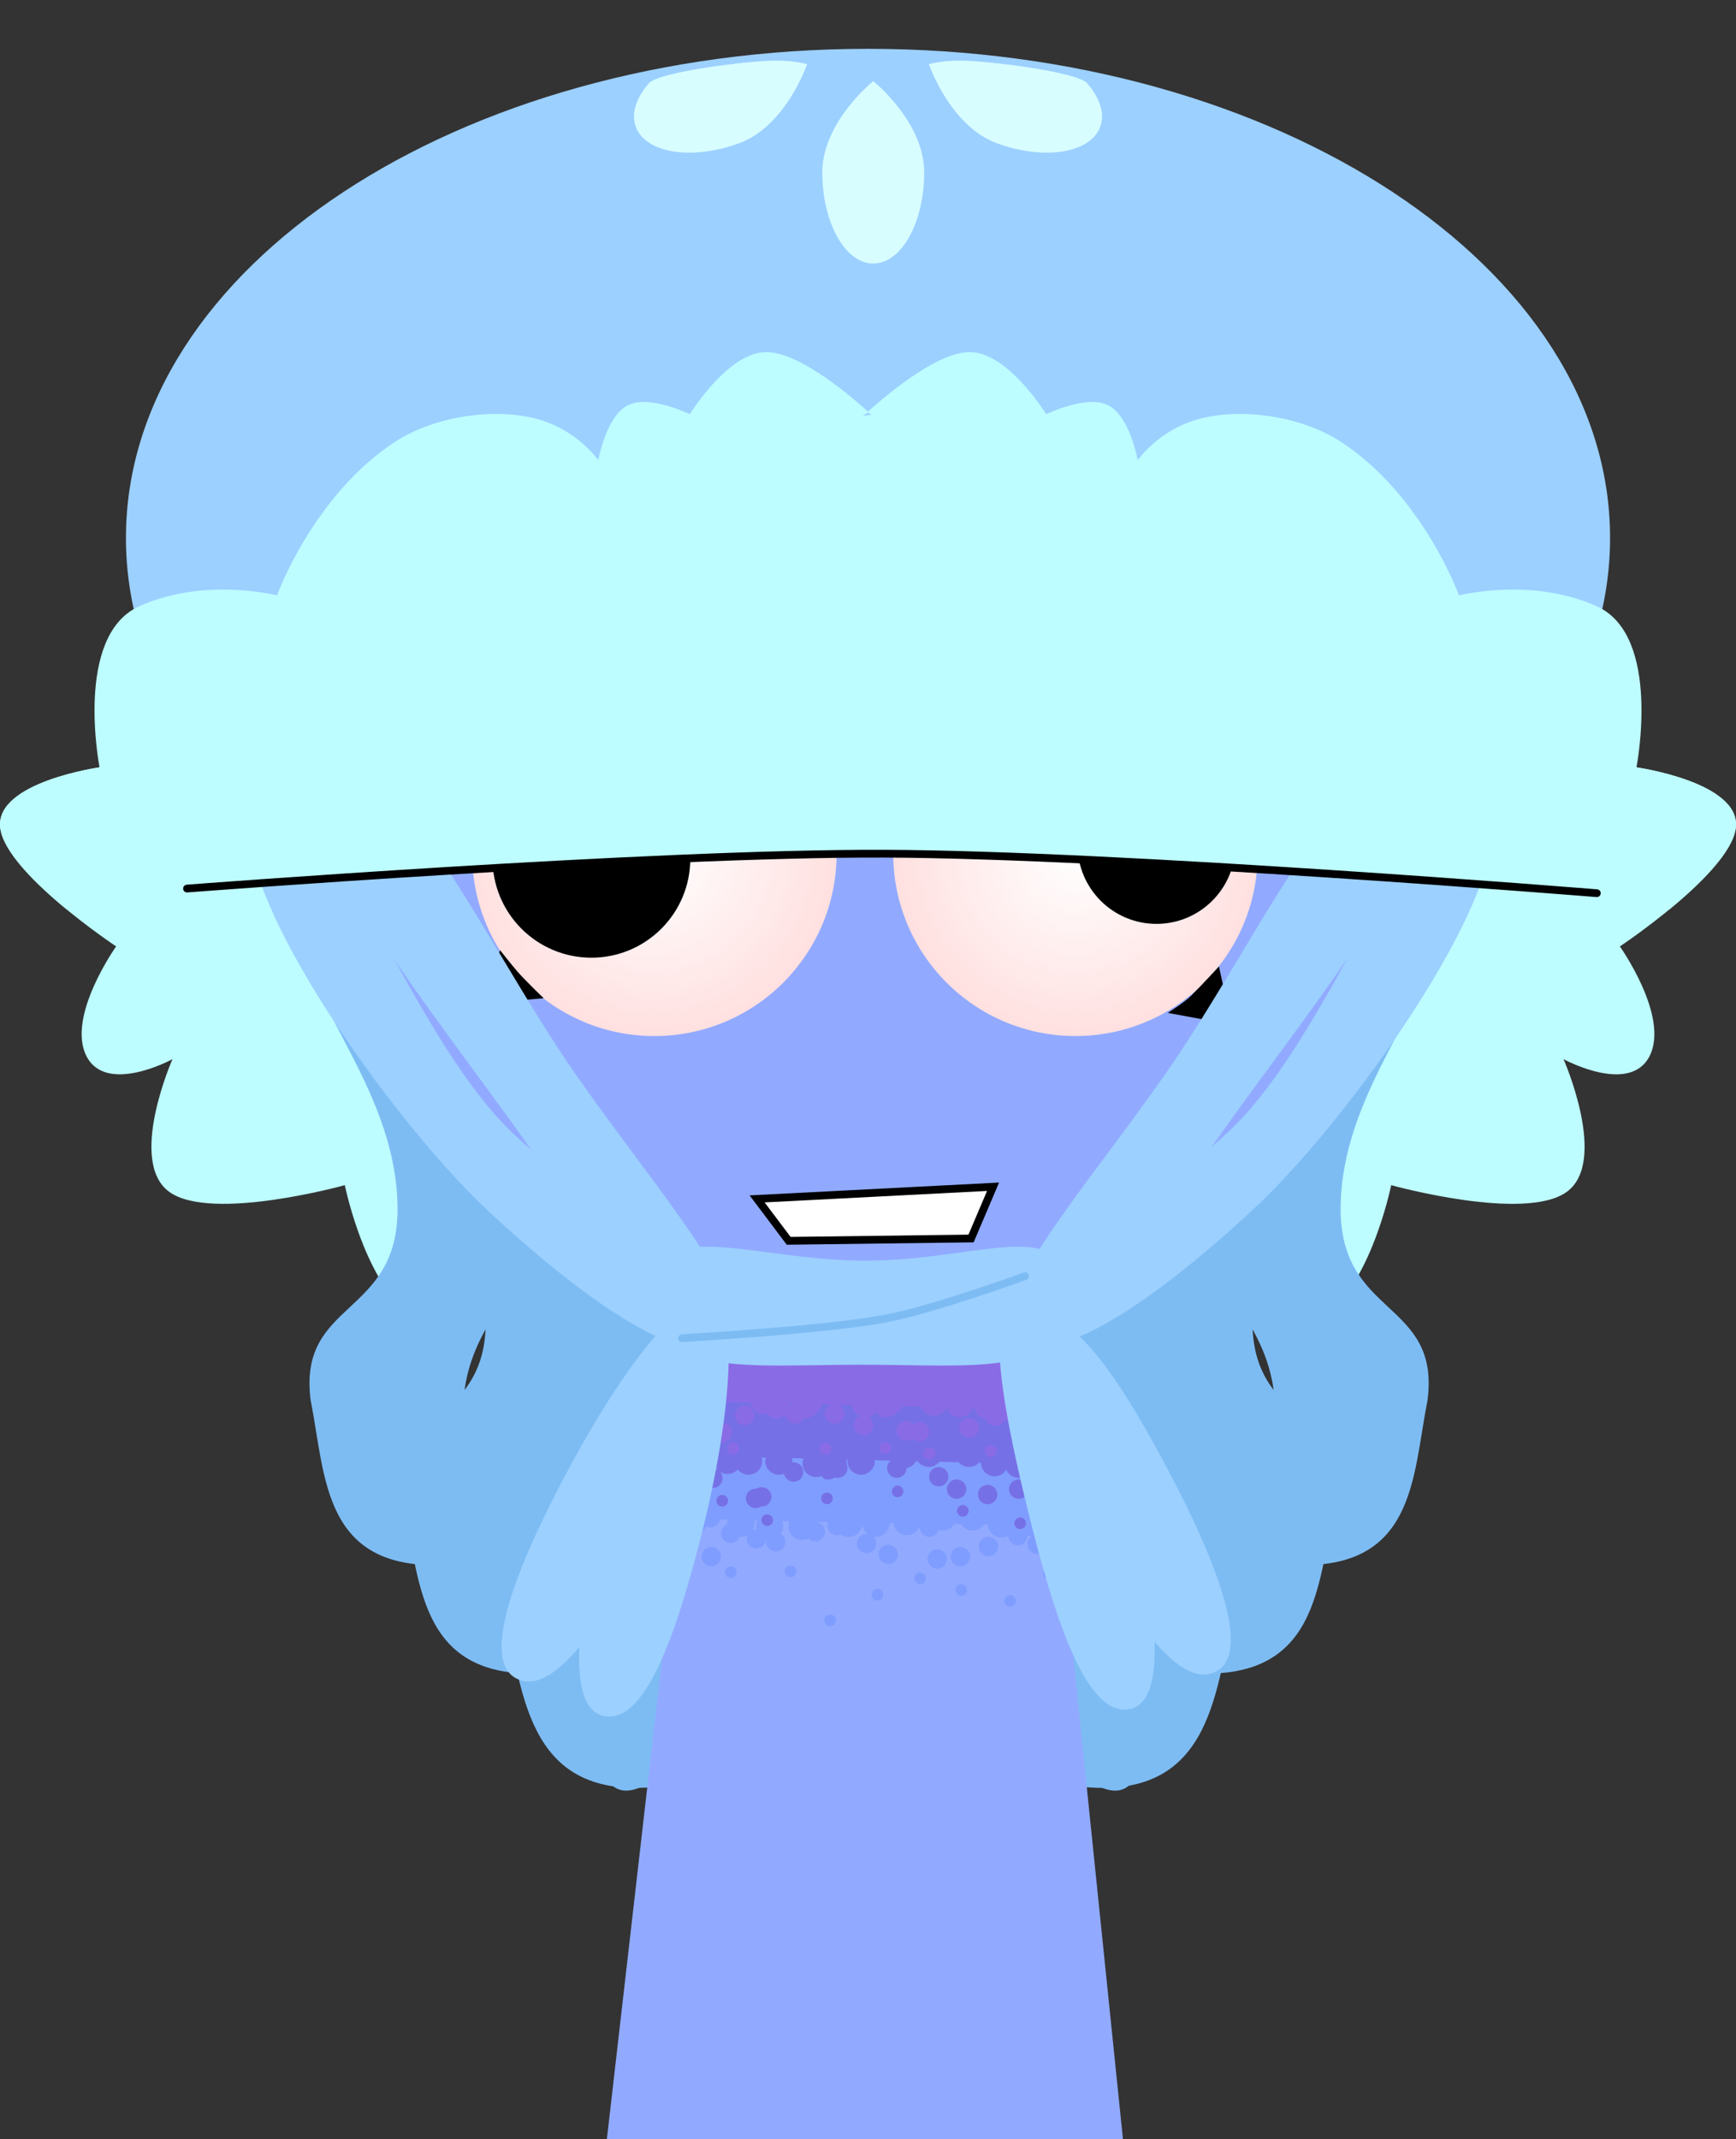 <svg version="1.1" xmlns="http://www.w3.org/2000/svg" xmlns:xlink="http://www.w3.org/1999/xlink" width="223.693" height="275.518" viewBox="0,0,223.693,275.518"><rect x="0" y="0" width="223.693" height="275.518" fill="#333333" stroke="none"/><defs><radialGradient cx="292.473" cy="153.515" r="23.481" gradientUnits="userSpaceOnUse" id="color-1"><stop offset="0" stop-color="#ffffff"/><stop offset="1" stop-color="#ffe0e0"/></radialGradient><radialGradient cx="346.731" cy="153.515" r="23.481" gradientUnits="userSpaceOnUse" id="color-2"><stop offset="0" stop-color="#ffffff"/><stop offset="1" stop-color="#ffe0e0"/></radialGradient></defs><g transform="translate(-208.153,-43.554)"><g stroke-miterlimit="10"><path d="M214.524,311.279v-267.725h213.182v267.725z" fill="none" stroke="none" stroke-width="0" stroke-linecap="butt"/><g stroke-width="0" stroke-linecap="butt"><path d="M415.619,112.84c0,34.793 -42.81,62.998 -95.619,62.998c-52.809,0 -95.619,-28.205 -95.619,-62.998c0,-34.793 42.81,-62.998 95.619,-62.998c52.809,0 95.619,28.205 95.619,62.998z" fill="#9cd0ff" stroke="#000000"/><path d="M327.242,65.749c0,6.488 -2.939,11.747 -6.565,11.747c-3.626,0 -6.565,-5.259 -6.565,-11.747c0,-6.488 6.565,-11.747 6.565,-11.747c0,0 6.565,5.259 6.565,11.747z" fill="#d8fdff" stroke="none"/><path d="M303.362,62.017c-6.095,2.224 -12.043,1.266 -13.286,-2.14c-0.633,-1.734 0.076,-3.768 1.729,-5.641c1.02,-1.156 9.528,-2.511 15.19,-2.84c3.184,-0.185 5.153,0.427 5.153,0.427c0,0 -2.691,7.97 -8.785,10.194z" fill="#d8fdff" stroke="none"/><path d="M327.853,51.823c0,0 1.969,-0.612 5.153,-0.427c5.661,0.329 14.17,1.685 15.19,2.84c1.653,1.873 2.362,3.907 1.729,5.641c-1.243,3.406 -7.191,4.364 -13.286,2.14c-6.095,-2.224 -8.785,-10.194 -8.785,-10.194z" fill="#d8fdff" stroke="none"/></g><g stroke="#000000" stroke-width="0" stroke-linecap="round"><path d="M319.931,103.094l34.595,3.417c0,0 21.543,-3.911 32.032,2.99c10.489,6.901 6.834,12.813 6.834,12.813c0,0 8.667,-1.253 17.084,2.563c8.417,3.816 8.542,17.511 8.542,17.511c0,0 13.351,1.881 12.813,7.688c-0.538,5.807 -14.948,15.375 -14.948,15.375c0,0 6.394,8.995 3.844,14.094c-2.55,5.099 -11.105,0.427 -11.105,0.427c0,0 5.812,13.149 0.427,17.084c-5.385,3.935 -22.636,-0.854 -22.636,-0.854c0,0 -2.921,14.579 -10.25,17.938c-7.33,3.359 -20.501,-3.844 -20.501,-3.844c0,0 -1.687,6.806 -5.125,7.261c-3.439,0.454 -17.511,-4.271 -17.511,-4.271l-16.23,2.99" fill="#bdfcff"/><path d="M322.204,216.275l-16.23,-2.99c0,0 -14.072,4.725 -17.511,4.271c-3.439,-0.454 -5.125,-7.261 -5.125,-7.261c0,0 -13.171,7.203 -20.501,3.844c-7.33,-3.359 -10.25,-17.938 -10.25,-17.938c0,0 -17.251,4.789 -22.636,0.854c-5.385,-3.935 0.427,-17.084 0.427,-17.084c0,0 -8.555,4.672 -11.105,-0.427c-2.55,-5.099 3.844,-14.094 3.844,-14.094c0,0 -14.411,-9.569 -14.948,-15.375c-0.538,-5.807 12.813,-7.688 12.813,-7.688c0,0 0.125,-13.695 8.542,-17.511c8.417,-3.816 17.084,-2.563 17.084,-2.563c0,0 -3.655,-5.912 6.834,-12.813c10.489,-6.901 32.032,-2.99 32.032,-2.99l34.595,-3.417" fill="#bdfcff"/><g><g><path d="M307.189,170.102c4.785,-12.663 13.004,-33.815 18.088,-27.418c5.084,6.396 -10.935,24.578 -8.44,39.557c2.495,14.979 16.438,10.961 18.312,19.721c1.874,8.76 -5.605,20.976 -6.947,33.406c-1.341,12.43 7.685,17.336 -0.579,27.393c-16.542,20.129 -16.74,6.245 -19.28,-2.015c-2.488,-11.964 10.768,-24.366 9.747,-39.42c-1.021,-15.054 -12.228,-14.356 -13.985,-22.608c-1.756,-8.253 -1.701,-15.952 3.084,-28.615z" fill="#9cd0ff"/><path d="M296.98,180.63c4.983,-12.037 13.527,-32.165 18.277,-26.822c4.75,5.343 -11.269,23.524 -9.263,36.961c2.006,13.437 15.625,8.396 17.2,16.214c1.575,7.817 -6.007,19.711 -7.647,31.196c-1.641,11.485 6.97,15.08 -1.313,25.078c-16.579,20.012 -16.389,7.349 -18.623,0.055c-2.082,-10.683 11.102,-23.315 10.526,-36.965c-0.576,-13.65 -11.453,-11.911 -12.928,-19.276c-1.475,-7.365 -1.21,-14.404 3.773,-26.441z" fill="#9cd0ff"/><path d="M287.12,177.844c5.152,-12.229 13.971,-32.669 18.437,-27.005c4.466,5.665 -11.552,23.847 -9.962,37.755c1.59,13.908 14.934,9.181 16.255,17.287c1.321,8.106 -6.348,20.098 -8.243,31.872c-1.895,11.774 6.362,15.77 -1.937,25.786c-16.61,20.048 -16.092,7.011 -18.066,-0.578c-1.737,-11.075 11.385,-23.636 11.187,-37.716c-0.198,-14.079 -10.794,-12.658 -12.03,-20.295c-1.236,-7.637 -0.793,-14.877 4.359,-27.106z" fill="#7dbcf3"/></g><g fill="#7dbcf3"><path d="M271.777,157.888c4.785,-7.232 13.004,-19.053 18.088,-6.886c5.084,12.167 -10.935,12.166 -8.44,29.976c2.495,17.81 16.438,29.621 18.312,40.508c1.874,10.887 -5.605,14.613 -6.947,25.52c-0.128,1.043 -0.162,2.124 -0.125,3.228c0.351,10.444 7.02,22.897 -0.455,23.508c-16.542,1.352 -16.74,-12.757 -19.28,-23.9c-2.488,-14.788 10.768,-12.143 9.747,-28.356c-1.021,-16.213 -12.228,-28.236 -13.985,-38.483c-1.756,-10.246 -1.701,-17.883 3.084,-25.115z"/><path d="M261.568,156.826c4.983,-6.38 13.527,-16.81 18.277,-6.075c4.75,10.734 -11.269,10.733 -9.263,26.446c2.006,15.713 15.625,26.133 17.2,35.738c1.575,9.605 -6.007,12.892 -7.647,22.515c-1.641,9.623 6.97,22.991 -1.313,23.587c-16.579,1.193 -16.389,-11.255 -18.623,-21.085c-2.082,-13.047 11.102,-10.713 10.526,-25.017c-0.576,-14.304 -11.453,-24.912 -12.928,-33.951c-1.475,-9.04 -1.21,-15.777 3.773,-22.158z"/><path d="M251.708,142.848c5.152,-6.38 13.971,-16.81 18.437,-6.075c4.466,10.734 -11.552,10.733 -9.962,26.446c1.59,15.713 14.934,26.133 16.255,35.738c1.321,9.605 -6.348,12.892 -8.243,22.515c-1.895,9.623 6.362,22.991 -1.937,23.587c-16.61,1.193 -16.092,-11.255 -18.066,-21.085c-1.737,-13.047 11.385,-10.713 11.187,-25.017c-0.198,-14.304 -10.794,-24.912 -12.03,-33.951c-1.236,-9.04 -0.793,-15.777 4.359,-22.158z"/></g></g><g><g><path d="M333.487,170.102c4.785,12.663 4.84,20.363 3.084,28.615c-1.756,8.253 -12.963,7.555 -13.985,22.608c-1.021,15.054 12.235,27.456 9.747,39.42c-2.54,8.259 -2.738,22.144 -19.28,2.015c-8.265,-10.057 0.762,-14.963 -0.579,-27.393c-1.341,-12.43 -8.821,-24.645 -6.947,-33.406c1.874,-8.76 15.817,-4.743 18.312,-19.721c2.495,-14.979 -13.524,-33.16 -8.44,-39.557c5.084,-6.396 13.303,14.755 18.088,27.418z" fill="#9cd0ff"/><path d="M343.696,180.63c4.983,12.037 5.248,19.075 3.773,26.441c-1.475,7.365 -12.352,5.626 -12.928,19.276c-0.576,13.65 12.608,26.281 10.526,36.965c-2.234,7.295 -2.045,19.958 -18.623,-0.055c-8.283,-9.999 0.327,-13.593 -1.313,-25.078c-1.641,-11.485 -9.223,-23.378 -7.647,-31.196c1.575,-7.817 15.194,-2.777 17.2,-16.214c2.006,-13.437 -14.013,-31.618 -9.263,-36.961c4.75,-5.343 13.294,14.785 18.277,26.822z" fill="#9cd0ff"/><path d="M353.556,177.844c5.152,12.229 5.595,19.469 4.359,27.106c-1.236,7.637 -11.832,6.216 -12.03,20.295c-0.198,14.079 12.924,26.641 11.187,37.716c-1.974,7.59 -1.456,20.626 -18.066,0.578c-8.299,-10.017 -0.042,-14.012 -1.937,-25.786c-1.895,-11.774 -9.564,-23.766 -8.243,-31.872c1.321,-8.106 14.665,-3.378 16.255,-17.287c1.59,-13.908 -14.428,-32.09 -9.962,-37.755c4.466,-5.665 13.286,14.776 18.437,27.005z" fill="#7dbcf3"/></g><g fill="#7dbcf3"><path d="M368.502,157.888c4.785,7.232 4.84,14.869 3.084,25.115c-1.756,10.246 -12.963,22.27 -13.985,38.483c-1.021,16.213 12.235,13.567 9.747,28.356c-2.54,11.143 -2.738,25.252 -19.28,23.9c-7.477,-0.611 -0.802,-13.071 -0.455,-23.516c0.037,-1.101 0.003,-2.179 -0.125,-3.219c-1.341,-10.907 -8.821,-14.633 -6.947,-25.52c1.874,-10.887 15.817,-22.698 18.312,-40.508c2.495,-17.81 -13.524,-17.809 -8.44,-29.976c5.084,-12.167 13.303,-0.346 18.088,6.886z"/><path d="M378.712,156.826c4.983,6.381 5.248,13.118 3.773,22.158c-1.475,9.04 -12.352,19.648 -12.928,33.951c-0.576,14.304 12.608,11.97 10.526,25.017c-2.234,9.831 -2.045,22.279 -18.623,21.085c-8.283,-0.596 0.327,-13.964 -1.313,-23.587c-1.641,-9.623 -9.223,-12.91 -7.647,-22.515c1.575,-9.605 15.194,-20.025 17.2,-35.738c2.006,-15.713 -14.013,-15.712 -9.263,-26.446c4.75,-10.734 13.294,-0.305 18.277,6.075z"/><path d="M388.572,142.848c5.152,6.381 5.595,13.118 4.359,22.158c-1.236,9.04 -11.833,19.648 -12.03,33.951c-0.198,14.304 12.924,11.97 11.187,25.017c-1.974,9.831 -1.456,22.279 -18.066,21.085c-8.299,-0.596 -0.042,-13.964 -1.937,-23.587c-1.895,-9.623 -9.564,-12.91 -8.243,-22.515c1.321,-9.605 14.665,-20.025 16.255,-35.738c1.59,-15.713 -14.428,-15.712 -9.962,-26.446c4.466,-10.734 13.286,-0.305 18.437,6.075z"/></g></g></g><g stroke-linecap="butt"><path d="M286.352,319.072l15.143,-131.842l37.783,-0.158c0,0 3.88,37.729 5.995,58.3c2.378,23.129 7.579,73.7 7.579,73.7z" fill="#91aaff" stroke="#000000" stroke-width="0"/><path d="M295.564,238.894c2.17,-18.893 5.931,-51.664 5.931,-51.664l37.783,-0.158c0,0 3.27,31.799 5.443,52.927c0.008,0.074 -49.224,-0.516 -49.156,-1.105z" fill="#7f9dff" stroke="#000000" stroke-width="0"/><path d="M296.484,230.985c1.934,-16.838 5.011,-43.755 5.011,-43.755l37.783,-0.158c0,0 2.573,24.951 4.647,45.118c0.001,0.007 -47.449,-1.136 -47.441,-1.205z" fill="#7670e6" stroke="#000000" stroke-width="0"/><path d="M297.278,223.939c1.734,-15.096 4.216,-36.709 4.216,-36.709l37.783,-0.158c0,0 1.999,19.444 3.91,38.025c0.002,0.023 -45.923,-1.043 -45.91,-1.158z" fill="#8a6be6" stroke="#000000" stroke-width="0"/><path d="M297.563,224.05c0,-0.967 0.783,-1.75 1.75,-1.75c0.967,0 1.75,0.783 1.75,1.75c0,0.967 -0.783,1.75 -1.75,1.75c-0.967,0 -1.75,-0.783 -1.75,-1.75z" fill="#8a6be6" stroke="none" stroke-width="0.5"/><path d="M310.365,224.425c-0.001,-0.025 -0.002,-0.05 -0.002,-0.075c0,-0.967 0.783,-1.75 1.75,-1.75c0.166,0 0.327,0.023 0.48,0.067c0.788,-0.192 1.47,0.145 1.47,1.683c0,0.204 -0.155,0.503 -0.395,0.804c-0.194,0.374 -0.519,0.67 -0.915,0.825c-0.357,0.223 -0.731,0.348 -1.043,0.271c-0.212,0.387 -0.624,0.65 -1.097,0.65c-0.652,0 -1.187,-0.499 -1.245,-1.135c-0.308,0.271 -0.713,0.435 -1.155,0.435c-0.494,0 -0.94,-0.204 -1.258,-0.533c-0.111,0.022 -0.225,0.033 -0.342,0.033c-0.967,0 -1.75,-0.783 -1.75,-1.75c0,-0.967 0.783,-1.75 1.75,-1.75c0.494,0 0.94,0.204 1.258,0.533c0.111,-0.022 0.225,-0.033 0.342,-0.033c0.967,0 1.75,0.783 1.75,1.75c0,0.045 -0.002,0.091 -0.005,0.135c0.123,-0.076 0.26,-0.131 0.407,-0.161z" fill="#8a6be6" stroke="none" stroke-width="0.5"/><path d="M318.163,227.15c0,-0.556 0.363,-1.027 0.864,-1.189c-0.626,-0.267 -1.064,-0.887 -1.064,-1.611c0,-0.967 0.783,-1.75 1.75,-1.75c0.441,0 0.845,0.163 1.153,0.433c0.321,-0.387 0.805,-0.633 1.347,-0.633c0.111,0 0.219,0.01 0.324,0.03c1.069,-0.458 2.126,-0.289 2.126,1.72c0,1.02 -2.572,2.849 -3.338,1.508c-0.094,-0.056 -0.183,-0.12 -0.264,-0.191c-0.255,0.307 -0.612,0.525 -1.019,0.602c0.372,0.217 0.622,0.62 0.622,1.081c0,0.69 -0.56,1.25 -1.25,1.25c-0.69,0 -1.25,-0.56 -1.25,-1.25z" fill="#8a6be6" stroke="none" stroke-width="0.5"/><path d="M331.813,222.6c0.967,0 1.75,0.783 1.75,1.75c0,0.967 -0.783,1.75 -1.75,1.75c-0.802,0 -1.478,-0.539 -1.685,-1.275c-0.264,0.632 -0.888,1.075 -1.615,1.075c-0.967,0 -1.75,-0.783 -1.75,-1.75c0,-0.967 0.783,-1.75 1.75,-1.75c0.802,0 1.478,0.539 1.685,1.275c0.264,-0.632 0.888,-1.075 1.615,-1.075z" fill="#8a6be6" stroke="none" stroke-width="0.5"/><path d="M336.413,227.2c-0.573,0 -1.056,-0.386 -1.204,-0.912c-0.871,-0.101 -1.546,-0.841 -1.546,-1.738c0,-0.967 0.783,-1.75 1.75,-1.75c0.519,0 0.985,0.226 1.305,0.584c0.3,-0.241 0.68,-0.384 1.095,-0.384c0.967,0 1.75,0.783 1.75,1.75c0,0.967 -0.783,1.75 -1.75,1.75c-0.091,0 -0.18,-0.007 -0.267,-0.02c-0.199,0.426 -0.632,0.72 -1.133,0.72z" fill="#8a6be6" stroke="none" stroke-width="0.5"/><path d="M341.963,228.65c0,0.69 -0.56,1.25 -1.25,1.25c-0.683,0 -1.238,-0.547 -1.25,-1.227c-0.415,-0.203 -0.7,-0.63 -0.7,-1.123c0,-0.69 0.56,-1.25 1.25,-1.25c0.035,0 0.069,0.001 0.103,0.004c-0.222,-0.293 -0.353,-0.658 -0.353,-1.054c0,-0.967 0.783,-1.75 1.75,-1.75c0.967,0 1.75,0.783 1.75,1.75c0,0.967 -0.783,1.75 -1.75,1.75c-0.138,0 -0.272,-0.016 -0.401,-0.046c0.093,0.171 0.147,0.366 0.151,0.573c0.415,0.203 0.7,0.63 0.7,1.123z" fill="#8a6be6" stroke="none" stroke-width="0.5"/><path d="M298.763,233.95c0,-0.417 0.204,-0.786 0.518,-1.013c-0.149,0.041 -0.306,0.063 -0.468,0.063c-0.967,0 -1.75,-0.783 -1.75,-1.75c0,-0.967 0.783,-1.75 1.75,-1.75c0.763,0 1.411,0.488 1.651,1.168c0.315,-0.464 0.846,-0.768 1.449,-0.768c0.567,0 1.071,0.27 1.391,0.688c0.321,-0.361 0.788,-0.588 1.309,-0.588c0.967,0 1.75,0.783 1.75,1.75c0,0.967 -0.783,1.75 -1.75,1.75c-0.567,0 -1.071,-0.27 -1.391,-0.688c-0.321,0.361 -0.788,0.588 -1.309,0.588c-0.367,0 -0.708,-0.113 -0.989,-0.306c0.21,0.224 0.339,0.525 0.339,0.856c0,0.69 -0.56,1.25 -1.25,1.25c-0.69,0 -1.25,-0.56 -1.25,-1.25zM300.013,232.7c0.246,0 0.476,0.071 0.669,0.194c-0.186,-0.184 -0.331,-0.41 -0.42,-0.662c-0.134,0.198 -0.308,0.367 -0.511,0.496c0.084,-0.018 0.172,-0.027 0.262,-0.027z" fill="#7670e6" stroke="none" stroke-width="0.5"/><path d="M310.413,231.9c0.69,0 1.25,0.56 1.25,1.25c0,0.69 -0.56,1.25 -1.25,1.25c-0.616,0 -1.128,-0.446 -1.231,-1.032c-0.206,0.085 -0.432,0.132 -0.669,0.132c-0.967,0 -1.75,-0.783 -1.75,-1.75c0,-0.967 0.783,-1.75 1.75,-1.75c0.967,0 1.75,0.783 1.75,1.75c0,0.054 -0.002,0.107 -0.007,0.16c0.051,-0.006 0.104,-0.01 0.157,-0.01z" fill="#7670e6" stroke="none" stroke-width="0.5"/><path d="M317.363,232.65c0,0.69 -0.56,1.25 -1.25,1.25c-0.118,0 -0.233,-0.016 -0.341,-0.047c-0.672,0.352 -1.392,0.426 -1.747,-0.195c-0.003,-0.002 -0.006,-0.003 -0.009,-0.005c-0.215,0.095 -0.453,0.147 -0.703,0.147c-0.967,0 -1.75,-0.783 -1.75,-1.75c0,-0.967 0.783,-1.75 1.75,-1.75c0.328,0 0.635,0.09 0.897,0.247c0.215,-0.095 0.453,-0.147 0.703,-0.147c0.103,0 0.204,0.009 0.303,0.026c1.033,-0.449 2.047,-0.278 2.047,1.724c0,0.003 -0,0.006 -0,0.009c0.064,0.151 0.1,0.317 0.1,0.491z" fill="#7670e6" stroke="none" stroke-width="0.5"/><path d="M317.363,231.75c0,-0.967 0.783,-1.75 1.75,-1.75c0.967,0 1.75,0.783 1.75,1.75c0,0.967 -0.783,1.75 -1.75,1.75c-0.967,0 -1.75,-0.783 -1.75,-1.75z" fill="#7670e6" stroke="none" stroke-width="0.5"/><path d="M322.463,232.65c0,-0.424 0.211,-0.799 0.535,-1.025c-0.087,-0.208 -0.135,-0.436 -0.135,-0.675c0,-0.967 0.783,-1.75 1.75,-1.75c0.678,0 1.265,0.385 1.556,0.949c0.245,-0.67 0.889,-1.149 1.644,-1.149c0.967,0 1.75,0.783 1.75,1.75c0,0.967 -0.783,1.75 -1.75,1.75c-0.678,0 -1.265,-0.385 -1.556,-0.949c-0.206,0.564 -0.695,0.992 -1.294,1.114c-0.008,0.683 -0.565,1.235 -1.25,1.235c-0.69,0 -1.25,-0.56 -1.25,-1.25z" fill="#7670e6" stroke="none" stroke-width="0.5"/><path d="M331.263,230.75c0,-0.967 0.783,-1.75 1.75,-1.75c0.967,0 1.75,0.783 1.75,1.75c0,0.967 -0.783,1.75 -1.75,1.75c-0.967,0 -1.75,-0.783 -1.75,-1.75z" fill="#7670e6" stroke="none" stroke-width="0.5"/><path d="M299.713,237.8c0.69,0 1.25,0.56 1.25,1.25c0,0.69 -0.56,1.25 -1.25,1.25c-0.199,0 -0.387,-0.046 -0.554,-0.129c-0.294,0.553 -0.876,0.929 -1.546,0.929c-0.967,0 -1.75,-0.783 -1.75,-1.75c0,-0.967 0.783,-1.75 1.75,-1.75c0.492,0 0.936,0.203 1.254,0.53c0.223,-0.205 0.52,-0.33 0.846,-0.33z" fill="#7f9dff" stroke="none" stroke-width="0.5"/><path d="M306.863,242.15c0,-0.103 0.012,-0.203 0.036,-0.299c-0.013,-0.003 -0.026,-0.007 -0.039,-0.01c-0.046,0.648 -0.587,1.159 -1.247,1.159c-0.69,0 -1.25,-0.56 -1.25,-1.25c0,-0.164 0.032,-0.32 0.089,-0.464c-0.249,0.136 -0.535,0.214 -0.839,0.214c-0.044,0 -0.088,-0.002 -0.132,-0.005c-0.179,0.471 -0.635,0.805 -1.168,0.805c-0.69,0 -1.25,-0.56 -1.25,-1.25c0,-0.534 0.334,-0.989 0.805,-1.168c-0.003,-0.043 -0.005,-0.087 -0.005,-0.132c0,-0.967 0.783,-1.75 1.75,-1.75c0.967,0 1.75,0.783 1.75,1.75c0,0.304 -0.077,0.59 -0.214,0.839c0.139,-0.056 0.29,-0.087 0.449,-0.089c-0.023,-0.113 -0.035,-0.23 -0.035,-0.35c0,-0.967 0.783,-1.75 1.75,-1.75c0.967,0 1.75,0.783 1.75,1.75c0,0.349 -0.102,0.673 -0.278,0.946c0.347,0.222 0.578,0.611 0.578,1.054c0,0.69 -0.56,1.25 -1.25,1.25c-0.69,0 -1.25,-0.56 -1.25,-1.25z" fill="#7f9dff" stroke="none" stroke-width="0.5"/><path d="M313.213,239.6c0.69,0 1.25,0.56 1.25,1.25c0,0.69 -0.56,1.25 -1.25,1.25c-0.357,0 -0.679,-0.15 -0.907,-0.39c-0.238,0.121 -0.508,0.19 -0.793,0.19c-0.967,0 -1.75,-0.783 -1.75,-1.75c0,-0.967 0.783,-1.75 1.75,-1.75c0.775,0 1.432,0.503 1.662,1.201c0.013,-0 0.025,-0.001 0.038,-0.001z" fill="#7f9dff" stroke="none" stroke-width="0.5"/><path d="M318.563,242.35c0,-0.69 0.56,-1.25 1.25,-1.25c0.03,0 0.06,0.001 0.09,0.003c-0.391,-0.321 -0.64,-0.808 -0.64,-1.353c0,-0.967 0.783,-1.75 1.75,-1.75c0.967,0 1.75,0.783 1.75,1.75c0,0.967 -0.783,1.75 -1.75,1.75c-0.106,0 -0.209,-0.009 -0.31,-0.027c0.222,0.226 0.36,0.535 0.36,0.877c0,0.69 -0.56,1.25 -1.25,1.25c-0.69,0 -1.25,-0.56 -1.25,-1.25zM314.763,240.05c0,-0.69 0.56,-1.25 1.25,-1.25c0.01,0 0.02,0 0.03,0c0.312,-0.482 0.854,-0.8 1.47,-0.8c0.967,0 1.75,0.783 1.75,1.75c0,0.967 -0.783,1.75 -1.75,1.75c-0.368,0 -0.71,-0.114 -0.991,-0.308c-0.155,0.069 -0.327,0.108 -0.509,0.108c-0.69,0 -1.25,-0.56 -1.25,-1.25z" fill="#7f9dff" stroke="none" stroke-width="0.5"/><path d="M326.663,240.25c0,-0.046 0.003,-0.092 0.007,-0.137c-0.234,0.69 -0.888,1.187 -1.657,1.187c-0.967,0 -1.75,-0.783 -1.75,-1.75c0,-0.967 0.783,-1.75 1.75,-1.75c0.967,0 1.75,0.783 1.75,1.75c0,0.087 -0.006,0.172 -0.018,0.255c0.174,-0.456 0.607,-0.784 1.119,-0.804c-0,-0.017 -0.001,-0.034 -0.001,-0.051c0,-0.967 0.783,-1.75 1.75,-1.75c0.967,0 1.75,0.783 1.75,1.75c0,0.967 -0.783,1.75 -1.75,1.75c-0.176,0 -0.347,-0.026 -0.507,-0.075c-0.159,0.507 -0.633,0.875 -1.193,0.875c-0.69,0 -1.25,-0.56 -1.25,-1.25z" fill="#7f9dff" stroke="none" stroke-width="0.5"/><path d="M331.763,238.95c0,-0.967 0.783,-1.75 1.75,-1.75c0.967,0 1.75,0.783 1.75,1.75c0,0.967 -0.783,1.75 -1.75,1.75c-0.967,0 -1.75,-0.783 -1.75,-1.75z" fill="#7f9dff" stroke="none" stroke-width="0.5"/><path d="M340.563,242.45c0,-0.393 0.181,-0.744 0.465,-0.973c-0.164,-0.027 -0.32,-0.076 -0.465,-0.145c0,0.006 0,0.012 0,0.018c0,0.69 -0.56,1.25 -1.25,1.25c-0.68,0 -1.234,-0.544 -1.25,-1.22c-0.252,0.14 -0.542,0.22 -0.85,0.22c-0.967,0 -1.75,-0.783 -1.75,-1.75c0,-0.967 0.783,-1.75 1.75,-1.75c0.967,0 1.75,0.783 1.75,1.75c0,0.105 -0.009,0.208 -0.027,0.308c0.119,-0.038 0.246,-0.058 0.377,-0.058c0.101,0 0.199,0.012 0.292,0.034c-0.028,-0.124 -0.042,-0.252 -0.042,-0.384c0,-0.967 0.783,-1.75 1.75,-1.75c0.536,0 1.015,0.241 1.336,0.62c0.086,-0.013 0.174,-0.02 0.264,-0.02c0.967,0 1.75,0.783 1.75,1.75c0,0.933 -0.73,1.696 -1.65,1.747c0.033,0.112 0.05,0.23 0.05,0.353c0,0.69 -0.56,1.25 -1.25,1.25c-0.69,0 -1.25,-0.56 -1.25,-1.25z" fill="#7f9dff" stroke="none" stroke-width="0.5"/><path d="M299.963,228.05c0,-0.69 0.56,-1.25 1.25,-1.25c0.69,0 1.25,0.56 1.25,1.25c0,0.69 -0.56,1.25 -1.25,1.25c-0.69,0 -1.25,-0.56 -1.25,-1.25z" fill="#8a6be6" stroke="none" stroke-width="0.5"/><path d="M302.863,225.85c0,-0.69 0.56,-1.25 1.25,-1.25c0.69,0 1.25,0.56 1.25,1.25c0,0.69 -0.56,1.25 -1.25,1.25c-0.69,0 -1.25,-0.56 -1.25,-1.25z" fill="#8a6be6" stroke="none" stroke-width="0.5"/><path d="M314.463,225.65c0,-0.69 0.56,-1.25 1.25,-1.25c0.69,0 1.25,0.56 1.25,1.25c0,0.69 -0.56,1.25 -1.25,1.25c-0.69,0 -1.25,-0.56 -1.25,-1.25z" fill="#8a6be6" stroke="none" stroke-width="0.5"/><path d="M326.613,226.7c0.69,0 1.25,0.56 1.25,1.25c0,0.69 -0.56,1.25 -1.25,1.25c-0.355,0 -0.676,-0.148 -0.904,-0.386c-0.216,0.179 -0.494,0.286 -0.796,0.286c-0.69,0 -1.25,-0.56 -1.25,-1.25c0,-0.69 0.56,-1.25 1.25,-1.25c0.355,0 0.676,0.148 0.904,0.386c0.216,-0.179 0.494,-0.286 0.796,-0.286z" fill="#8a6be6" stroke="none" stroke-width="0.5"/><path d="M331.763,227.45c0,-0.69 0.56,-1.25 1.25,-1.25c0.69,0 1.25,0.56 1.25,1.25c0,0.69 -0.56,1.25 -1.25,1.25c-0.69,0 -1.25,-0.56 -1.25,-1.25z" fill="#8a6be6" stroke="none" stroke-width="0.5"/><path d="M306.313,235.1c0.69,0 1.25,0.56 1.25,1.25c0,0.69 -0.56,1.25 -1.25,1.25c-0.038,0 -0.076,-0.002 -0.114,-0.005c-0.197,0.13 -0.433,0.205 -0.686,0.205c-0.69,0 -1.25,-0.56 -1.25,-1.25c0,-0.69 0.56,-1.25 1.25,-1.25c0.038,0 0.076,0.002 0.114,0.005c0.197,-0.13 0.433,-0.205 0.686,-0.205z" fill="#7670e6" stroke="none" stroke-width="0.5"/><path d="M327.863,233.75c0,-0.69 0.56,-1.25 1.25,-1.25c0.69,0 1.25,0.56 1.25,1.25c0,0.69 -0.56,1.25 -1.25,1.25c-0.69,0 -1.25,-0.56 -1.25,-1.25z" fill="#7670e6" stroke="none" stroke-width="0.5"/><path d="M330.163,235.35c0,-0.69 0.56,-1.25 1.25,-1.25c0.69,0 1.25,0.56 1.25,1.25c0,0.69 -0.56,1.25 -1.25,1.25c-0.69,0 -1.25,-0.56 -1.25,-1.25z" fill="#7670e6" stroke="none" stroke-width="0.5"/><path d="M334.163,236.05c0,-0.69 0.56,-1.25 1.25,-1.25c0.69,0 1.25,0.56 1.25,1.25c0,0.69 -0.56,1.25 -1.25,1.25c-0.69,0 -1.25,-0.56 -1.25,-1.25z" fill="#7670e6" stroke="none" stroke-width="0.5"/><path d="M339.863,234.05c0,-0.073 0.006,-0.144 0.018,-0.213c-0.149,0.041 -0.306,0.063 -0.468,0.063c-0.716,0 -1.331,-0.429 -1.602,-1.045c-0.307,0.506 -0.863,0.845 -1.498,0.845c-0.967,0 -1.75,-0.783 -1.75,-1.75c0,-0.967 0.783,-1.75 1.75,-1.75c0.716,0 1.331,0.429 1.602,1.045c0.307,-0.506 0.863,-0.845 1.498,-0.845c0.389,0 0.748,0.127 1.038,0.341c0.309,-0.274 0.716,-0.441 1.162,-0.441c0.967,0 1.75,0.783 1.75,1.75c0,0.722 -0.438,1.342 -1.062,1.61c0.04,0.123 0.062,0.254 0.062,0.39c0,0.69 -0.56,1.25 -1.25,1.25c-0.161,0 -0.316,-0.031 -0.457,-0.086c0.005,0.045 0.007,0.09 0.007,0.136c0,0.69 -0.56,1.25 -1.25,1.25c-0.69,0 -1.25,-0.56 -1.25,-1.25c0,-0.69 0.56,-1.25 1.25,-1.25c0.161,0 0.316,0.031 0.457,0.086c-0.005,-0.045 -0.007,-0.09 -0.007,-0.136z" fill="#7670e6" stroke="none" stroke-width="0.5"/><path d="M321.363,243.75c0,-0.69 0.56,-1.25 1.25,-1.25c0.69,0 1.25,0.56 1.25,1.25c0,0.69 -0.56,1.25 -1.25,1.25c-0.69,0 -1.25,-0.56 -1.25,-1.25z" fill="#7f9dff" stroke="none" stroke-width="0.5"/><path d="M327.663,244.35c0,-0.69 0.56,-1.25 1.25,-1.25c0.69,0 1.25,0.56 1.25,1.25c0,0.69 -0.56,1.25 -1.25,1.25c-0.69,0 -1.25,-0.56 -1.25,-1.25z" fill="#7f9dff" stroke="none" stroke-width="0.5"/><path d="M330.663,244.05c0,-0.69 0.56,-1.25 1.25,-1.25c0.69,0 1.25,0.56 1.25,1.25c0,0.69 -0.56,1.25 -1.25,1.25c-0.69,0 -1.25,-0.56 -1.25,-1.25z" fill="#7f9dff" stroke="none" stroke-width="0.5"/><path d="M334.263,242.75c0,-0.69 0.56,-1.25 1.25,-1.25c0.69,0 1.25,0.56 1.25,1.25c0,0.69 -0.56,1.25 -1.25,1.25c-0.69,0 -1.25,-0.56 -1.25,-1.25z" fill="#7f9dff" stroke="none" stroke-width="0.5"/><path d="M298.563,244.05c0,-0.69 0.56,-1.25 1.25,-1.25c0.69,0 1.25,0.56 1.25,1.25c0,0.69 -0.56,1.25 -1.25,1.25c-0.69,0 -1.25,-0.56 -1.25,-1.25z" fill="#7f9dff" stroke="none" stroke-width="0.5"/><path d="M301.863,230.15c0,-0.414 0.336,-0.75 0.75,-0.75c0.414,0 0.75,0.336 0.75,0.75c0,0.414 -0.336,0.75 -0.75,0.75c-0.414,0 -0.75,-0.336 -0.75,-0.75z" fill="#8a6be6" stroke="none" stroke-width="0.5"/><path d="M313.763,230.15c0,-0.414 0.336,-0.75 0.75,-0.75c0.414,0 0.75,0.336 0.75,0.75c0,0.414 -0.336,0.75 -0.75,0.75c-0.414,0 -0.75,-0.336 -0.75,-0.75z" fill="#8a6be6" stroke="none" stroke-width="0.5"/><path d="M321.463,230.05c0,-0.414 0.336,-0.75 0.75,-0.75c0.414,0 0.75,0.336 0.75,0.75c0,0.414 -0.336,0.75 -0.75,0.75c-0.414,0 -0.75,-0.336 -0.75,-0.75z" fill="#8a6be6" stroke="none" stroke-width="0.5"/><path d="M327.163,230.75c0,-0.414 0.336,-0.75 0.75,-0.75c0.414,0 0.75,0.336 0.75,0.75c0,0.414 -0.336,0.75 -0.75,0.75c-0.414,0 -0.75,-0.336 -0.75,-0.75z" fill="#8a6be6" stroke="none" stroke-width="0.5"/><path d="M335.063,230.45c0,-0.414 0.336,-0.75 0.75,-0.75c0.414,0 0.75,0.336 0.75,0.75c0,0.414 -0.336,0.75 -0.75,0.75c-0.414,0 -0.75,-0.336 -0.75,-0.75z" fill="#8a6be6" stroke="none" stroke-width="0.5"/><path d="M339.863,232.35c0,-0.414 0.336,-0.75 0.75,-0.75c0.414,0 0.75,0.336 0.75,0.75c0,0.414 -0.336,0.75 -0.75,0.75c-0.414,0 -0.75,-0.336 -0.75,-0.75z" fill="#8a6be6" stroke="none" stroke-width="0.5"/><path d="M300.463,236.85c0,-0.414 0.336,-0.75 0.75,-0.75c0.414,0 0.75,0.336 0.75,0.75c0,0.414 -0.336,0.75 -0.75,0.75c-0.414,0 -0.75,-0.336 -0.75,-0.75z" fill="#7670e6" stroke="none" stroke-width="0.5"/><path d="M306.263,239.35c0,-0.414 0.336,-0.75 0.75,-0.75c0.414,0 0.75,0.336 0.75,0.75c0,0.414 -0.336,0.75 -0.75,0.75c-0.414,0 -0.75,-0.336 -0.75,-0.75z" fill="#7670e6" stroke="none" stroke-width="0.5"/><path d="M313.963,236.55c0,-0.414 0.336,-0.75 0.75,-0.75c0.414,0 0.75,0.336 0.75,0.75c0,0.414 -0.336,0.75 -0.75,0.75c-0.414,0 -0.75,-0.336 -0.75,-0.75z" fill="#7670e6" stroke="none" stroke-width="0.5"/><path d="M323.063,235.65c0,-0.414 0.336,-0.75 0.75,-0.75c0.414,0 0.75,0.336 0.75,0.75c0,0.414 -0.336,0.75 -0.75,0.75c-0.414,0 -0.75,-0.336 -0.75,-0.75z" fill="#7670e6" stroke="none" stroke-width="0.5"/><path d="M331.463,238.15c0,-0.414 0.336,-0.75 0.75,-0.75c0.414,0 0.75,0.336 0.75,0.75c0,0.414 -0.336,0.75 -0.75,0.75c-0.414,0 -0.75,-0.336 -0.75,-0.75z" fill="#7670e6" stroke="none" stroke-width="0.5"/><path d="M338.863,239.75c0,-0.414 0.336,-0.75 0.75,-0.75c0.414,0 0.75,0.336 0.75,0.75c0,0.414 -0.336,0.75 -0.75,0.75c-0.414,0 -0.75,-0.336 -0.75,-0.75z" fill="#7670e6" stroke="none" stroke-width="0.5"/><path d="M341.163,237.65c0,-0.414 0.336,-0.75 0.75,-0.75c0.414,0 0.75,0.336 0.75,0.75c0,0.414 -0.336,0.75 -0.75,0.75c-0.414,0 -0.75,-0.336 -0.75,-0.75z" fill="#7670e6" stroke="none" stroke-width="0.5"/><path d="M301.563,246.05c0,-0.414 0.336,-0.75 0.75,-0.75c0.414,0 0.75,0.336 0.75,0.75c0,0.414 -0.336,0.75 -0.75,0.75c-0.414,0 -0.75,-0.336 -0.75,-0.75z" fill="#7f9dff" stroke="none" stroke-width="0.5"/><path d="M309.263,245.95c0,-0.414 0.336,-0.75 0.75,-0.75c0.414,0 0.75,0.336 0.75,0.75c0,0.414 -0.336,0.75 -0.75,0.75c-0.414,0 -0.75,-0.336 -0.75,-0.75z" fill="#7f9dff" stroke="none" stroke-width="0.5"/><path d="M314.363,252.25c0,-0.414 0.336,-0.75 0.75,-0.75c0.414,0 0.75,0.336 0.75,0.75c0,0.414 -0.336,0.75 -0.75,0.75c-0.414,0 -0.75,-0.336 -0.75,-0.75z" fill="#7f9dff" stroke="none" stroke-width="0.5"/><path d="M320.463,248.95c0,-0.414 0.336,-0.75 0.75,-0.75c0.414,0 0.75,0.336 0.75,0.75c0,0.414 -0.336,0.75 -0.75,0.75c-0.414,0 -0.75,-0.336 -0.75,-0.75z" fill="#7f9dff" stroke="none" stroke-width="0.5"/><path d="M325.963,246.85c0,-0.414 0.336,-0.75 0.75,-0.75c0.414,0 0.75,0.336 0.75,0.75c0,0.414 -0.336,0.75 -0.75,0.75c-0.414,0 -0.75,-0.336 -0.75,-0.75z" fill="#7f9dff" stroke="none" stroke-width="0.5"/><path d="M331.263,248.35c0,-0.414 0.336,-0.75 0.75,-0.75c0.414,0 0.75,0.336 0.75,0.75c0,0.414 -0.336,0.75 -0.75,0.75c-0.414,0 -0.75,-0.336 -0.75,-0.75z" fill="#7f9dff" stroke="none" stroke-width="0.5"/><path d="M337.563,249.75c0,-0.414 0.336,-0.75 0.75,-0.75c0.414,0 0.75,0.336 0.75,0.75c0,0.414 -0.336,0.75 -0.75,0.75c-0.414,0 -0.75,-0.336 -0.75,-0.75z" fill="#7f9dff" stroke="none" stroke-width="0.5"/><path d="M342.563,246.25c0,-0.414 0.336,-0.75 0.75,-0.75c0.414,0 0.75,0.336 0.75,0.75c0,0.414 -0.336,0.75 -0.75,0.75c-0.414,0 -0.75,-0.336 -0.75,-0.75z" fill="#7f9dff" stroke="none" stroke-width="0.5"/></g><path d="" fill="none" stroke="#000000" stroke-width="0" stroke-linecap="round"/><g><path d="M255.664,153.239c0,-26.223 17.234,-38.96 42.138,-47.261c6.722,-2.241 15.157,3.124 22.698,3.124c35.477,0 63.638,10.836 63.638,44.137c0,33.302 -28.76,60.298 -64.237,60.298c-35.477,0 -64.237,-26.996 -64.237,-60.298z" fill="#91aaff" stroke="#000000" stroke-width="0" stroke-linecap="butt"/><g stroke-width="0" stroke-linecap="butt"><path d="M268.992,153.515c0,-12.968 10.513,-23.481 23.481,-23.481c12.968,0 23.481,10.513 23.481,23.481c0,12.968 -10.513,23.481 -23.481,23.481c-12.968,0 -23.481,-10.513 -23.481,-23.481z" fill="url(#color-1)" stroke="#000000"/><path d="M269.843,172.892l2.756,-6.95c0,0 1.442,1.85 2.257,2.781c0.961,1.1 3.344,3.397 3.344,3.397z" fill="#000000" stroke="none"/></g><g stroke-width="0" stroke-linecap="butt"><path d="M346.731,176.995c-12.968,0 -23.481,-10.513 -23.481,-23.481c0,-12.968 10.513,-23.481 23.481,-23.481c12.968,0 23.481,10.513 23.481,23.481c0,12.968 -10.513,23.481 -23.481,23.481z" fill="url(#color-2)" stroke="#000000"/><path d="M358.622,174.013c0,0 2.115,-1.309 3.067,-2.257c1.095,-1.091 3.534,-3.721 3.534,-3.721l1.633,7.499z" fill="#000000" stroke="none"/></g><path d="M271.616,154.162c0,-7.037 5.705,-12.742 12.742,-12.742c7.037,0 12.742,5.705 12.742,12.742c0,7.037 -5.705,12.742 -12.742,12.742c-7.037,0 -12.742,-5.705 -12.742,-12.742z" fill="#000000" stroke="#000000" stroke-width="0" stroke-linecap="butt"/><path d="M367.342,152.377c0,5.617 -4.554,10.171 -10.171,10.171c-5.617,0 -10.171,-4.554 -10.171,-10.171c0,-5.617 4.554,-10.171 10.171,-10.171c5.617,0 10.171,4.554 10.171,10.171z" fill="#000000" stroke="#000000" stroke-width="0" stroke-linecap="butt"/><path d="M309.777,203.37l-4.067,-5.4l30.404,-1.564l-2.837,6.664z" fill="#ffffff" stroke="#000000" stroke-width="1" stroke-linecap="round"/></g><g><path d="M282.334,181.934c11.138,15.949 23.14,29.005 18.583,32.714c-4.557,3.709 -13.614,-7.653 -24.752,-23.601c-11.138,-15.949 -34.221,-43.619 -24.916,-47.828c5.774,-2.612 13.559,10.307 21.62,23.702c3.148,5.231 6.337,10.534 9.465,15.013z" fill="#9cd0ff" stroke="none" stroke-width="0" stroke-linecap="butt"/><path d="M345.829,210.395c0,10.69 -11.784,8.934 -26.604,8.934c-14.82,0 -27.065,1.756 -27.065,-8.934c0,-10.69 12.705,-4.467 27.526,-4.467c14.82,0 26.144,-6.223 26.144,4.467z" fill="#9cd0ff" stroke="#000000" stroke-width="0" stroke-linecap="butt"/><path d="M274.399,189.66c14.019,13.034 30.981,21.604 27.257,26.273c-3.724,4.668 -16.474,-3.28 -30.494,-16.314c-14.019,-13.034 -37.349,-47.021 -29.083,-53.266c7.132,-5.389 18.301,30.273 32.32,43.307z" fill="#9cd0ff" stroke="none" stroke-width="0" stroke-linecap="butt"/><path d="M389.613,142.859c9.305,4.209 -13.778,31.88 -24.916,47.828c-11.138,15.949 -20.195,27.31 -24.752,23.601c-4.557,-3.709 7.445,-16.766 18.583,-32.714c11.138,-15.949 23.056,-42.347 31.085,-38.715z" fill="#9cd0ff" stroke="none" stroke-width="0" stroke-linecap="butt"/><path d="M398.784,145.993c8.265,6.245 -15.064,40.232 -29.083,53.266c-14.019,13.034 -26.77,20.982 -30.494,16.314c-3.724,-4.668 13.237,-13.239 27.257,-26.273c14.019,-13.034 25.188,-48.696 32.32,-43.307z" fill="#9cd0ff" stroke="none" stroke-width="0" stroke-linecap="butt"/><path d="M292.225,240.626c-6.611,12.459 -12.909,21.637 -17.611,19.071c-4.393,-2.398 -0.281,-13.588 6.331,-26.047c6.611,-12.459 15.195,-24.917 19.944,-22.49c2.565,1.311 1.515,6.707 -1.093,13.42c-1.942,4.999 -4.749,10.728 -7.571,16.046z" fill="#9cd0ff" stroke="none" stroke-width="0" stroke-linecap="butt"/><path d="M298.515,241.342c-3.526,13.845 -7.505,24.428 -12.651,23.208c-4.808,-1.14 -3.409,-13.084 0.116,-26.928c3.526,-13.845 7.992,-28.599 13.151,-27.527c4.862,1.011 2.909,17.402 -0.616,31.247z" fill="#9cd0ff" stroke="none" stroke-width="0" stroke-linecap="butt"/><path d="M340.981,213.679c4.749,-2.427 11,6.612 17.611,19.071c6.611,12.459 10.724,23.649 6.331,26.047c-4.702,2.566 -11,-6.612 -17.611,-19.071c-6.611,-12.459 -10.806,-23.76 -6.331,-26.047z" fill="#9cd0ff" stroke="none" stroke-width="0" stroke-linecap="butt"/><path d="M339.406,210.275c5.159,-1.073 10.792,12.602 14.318,26.447c3.526,13.845 4.924,25.789 0.116,26.928c-5.146,1.22 -9.126,-9.363 -12.651,-23.208c-3.526,-13.845 -6.645,-29.156 -1.783,-30.167z" fill="#9cd0ff" stroke="none" stroke-width="0" stroke-linecap="butt"/><path d="M340.244,207.92c0,0 -10.991,4.013 -17.483,5.367c-7.229,1.508 -26.717,2.622 -26.717,2.622" fill="none" stroke="#7dbcf3" stroke-width="1" stroke-linecap="round"/></g><g stroke="#000000"><path d="M216.763,160.706c-3.938,-3.235 -8.303,-7.486 -8.594,-10.632c-0.538,-5.807 12.813,-7.688 12.813,-7.688c0,0 -3.33,-16.92 5.087,-20.736c8.417,-3.816 17.775,-1.411 17.775,-1.411c0,0 4.637,-12.823 15.126,-19.723c5.364,-3.529 13.266,-4.457 18.581,-2.946c5.077,1.444 7.693,5.254 7.693,5.254c0,0 1.003,-5.666 3.804,-7.07c2.801,-1.405 7.997,1.153 7.997,1.153c0,0 4.864,-7.952 9.804,-8.009c4.94,-0.057 13.221,7.745 13.221,7.745" fill="#bdfcff" stroke-width="0" stroke-linecap="round"/><path d="M319.931,96.644c0,0 8.281,-7.802 13.221,-7.745c4.94,0.057 9.804,8.009 9.804,8.009c0,0 5.196,-2.558 7.997,-1.153c2.801,1.405 3.804,7.07 3.804,7.07c0,0 2.616,-3.81 7.693,-5.254c5.315,-1.511 13.216,-0.583 18.581,2.946c10.489,6.901 15.126,19.723 15.126,19.723c0,0 9.358,-2.405 17.775,1.411c8.417,3.816 5.087,20.736 5.087,20.736c0,0 13.351,1.881 12.813,7.688c-0.291,3.146 -4.656,7.397 -8.594,10.632" fill="#bdfcff" stroke-width="0" stroke-linecap="round"/><path d="M232.661,157.955c0,0 4.361,-19.904 10.956,-28.079c8.131,-10.08 51.25,-28.791 51.25,-28.791c0,0 20.36,-3.586 26.506,-4.217c3.511,-0.361 7.124,0.762 7.124,0.762c0,0 53.068,28.101 64.059,38.643c9.419,9.034 19.75,21.983 19.75,21.983c0,0 -67.343,-4.883 -89.798,-4.883c-23.49,0 -72.788,3.685 -72.788,3.685z" fill="#bdfcff" stroke-width="0" stroke-linecap="butt"/><path d="M232.251,158c0,0 59.681,-4.592 89.781,-4.493c30.45,0.1 91.88,5.091 91.88,5.091" fill="none" stroke-width="1" stroke-linecap="round"/></g></g></g></svg>